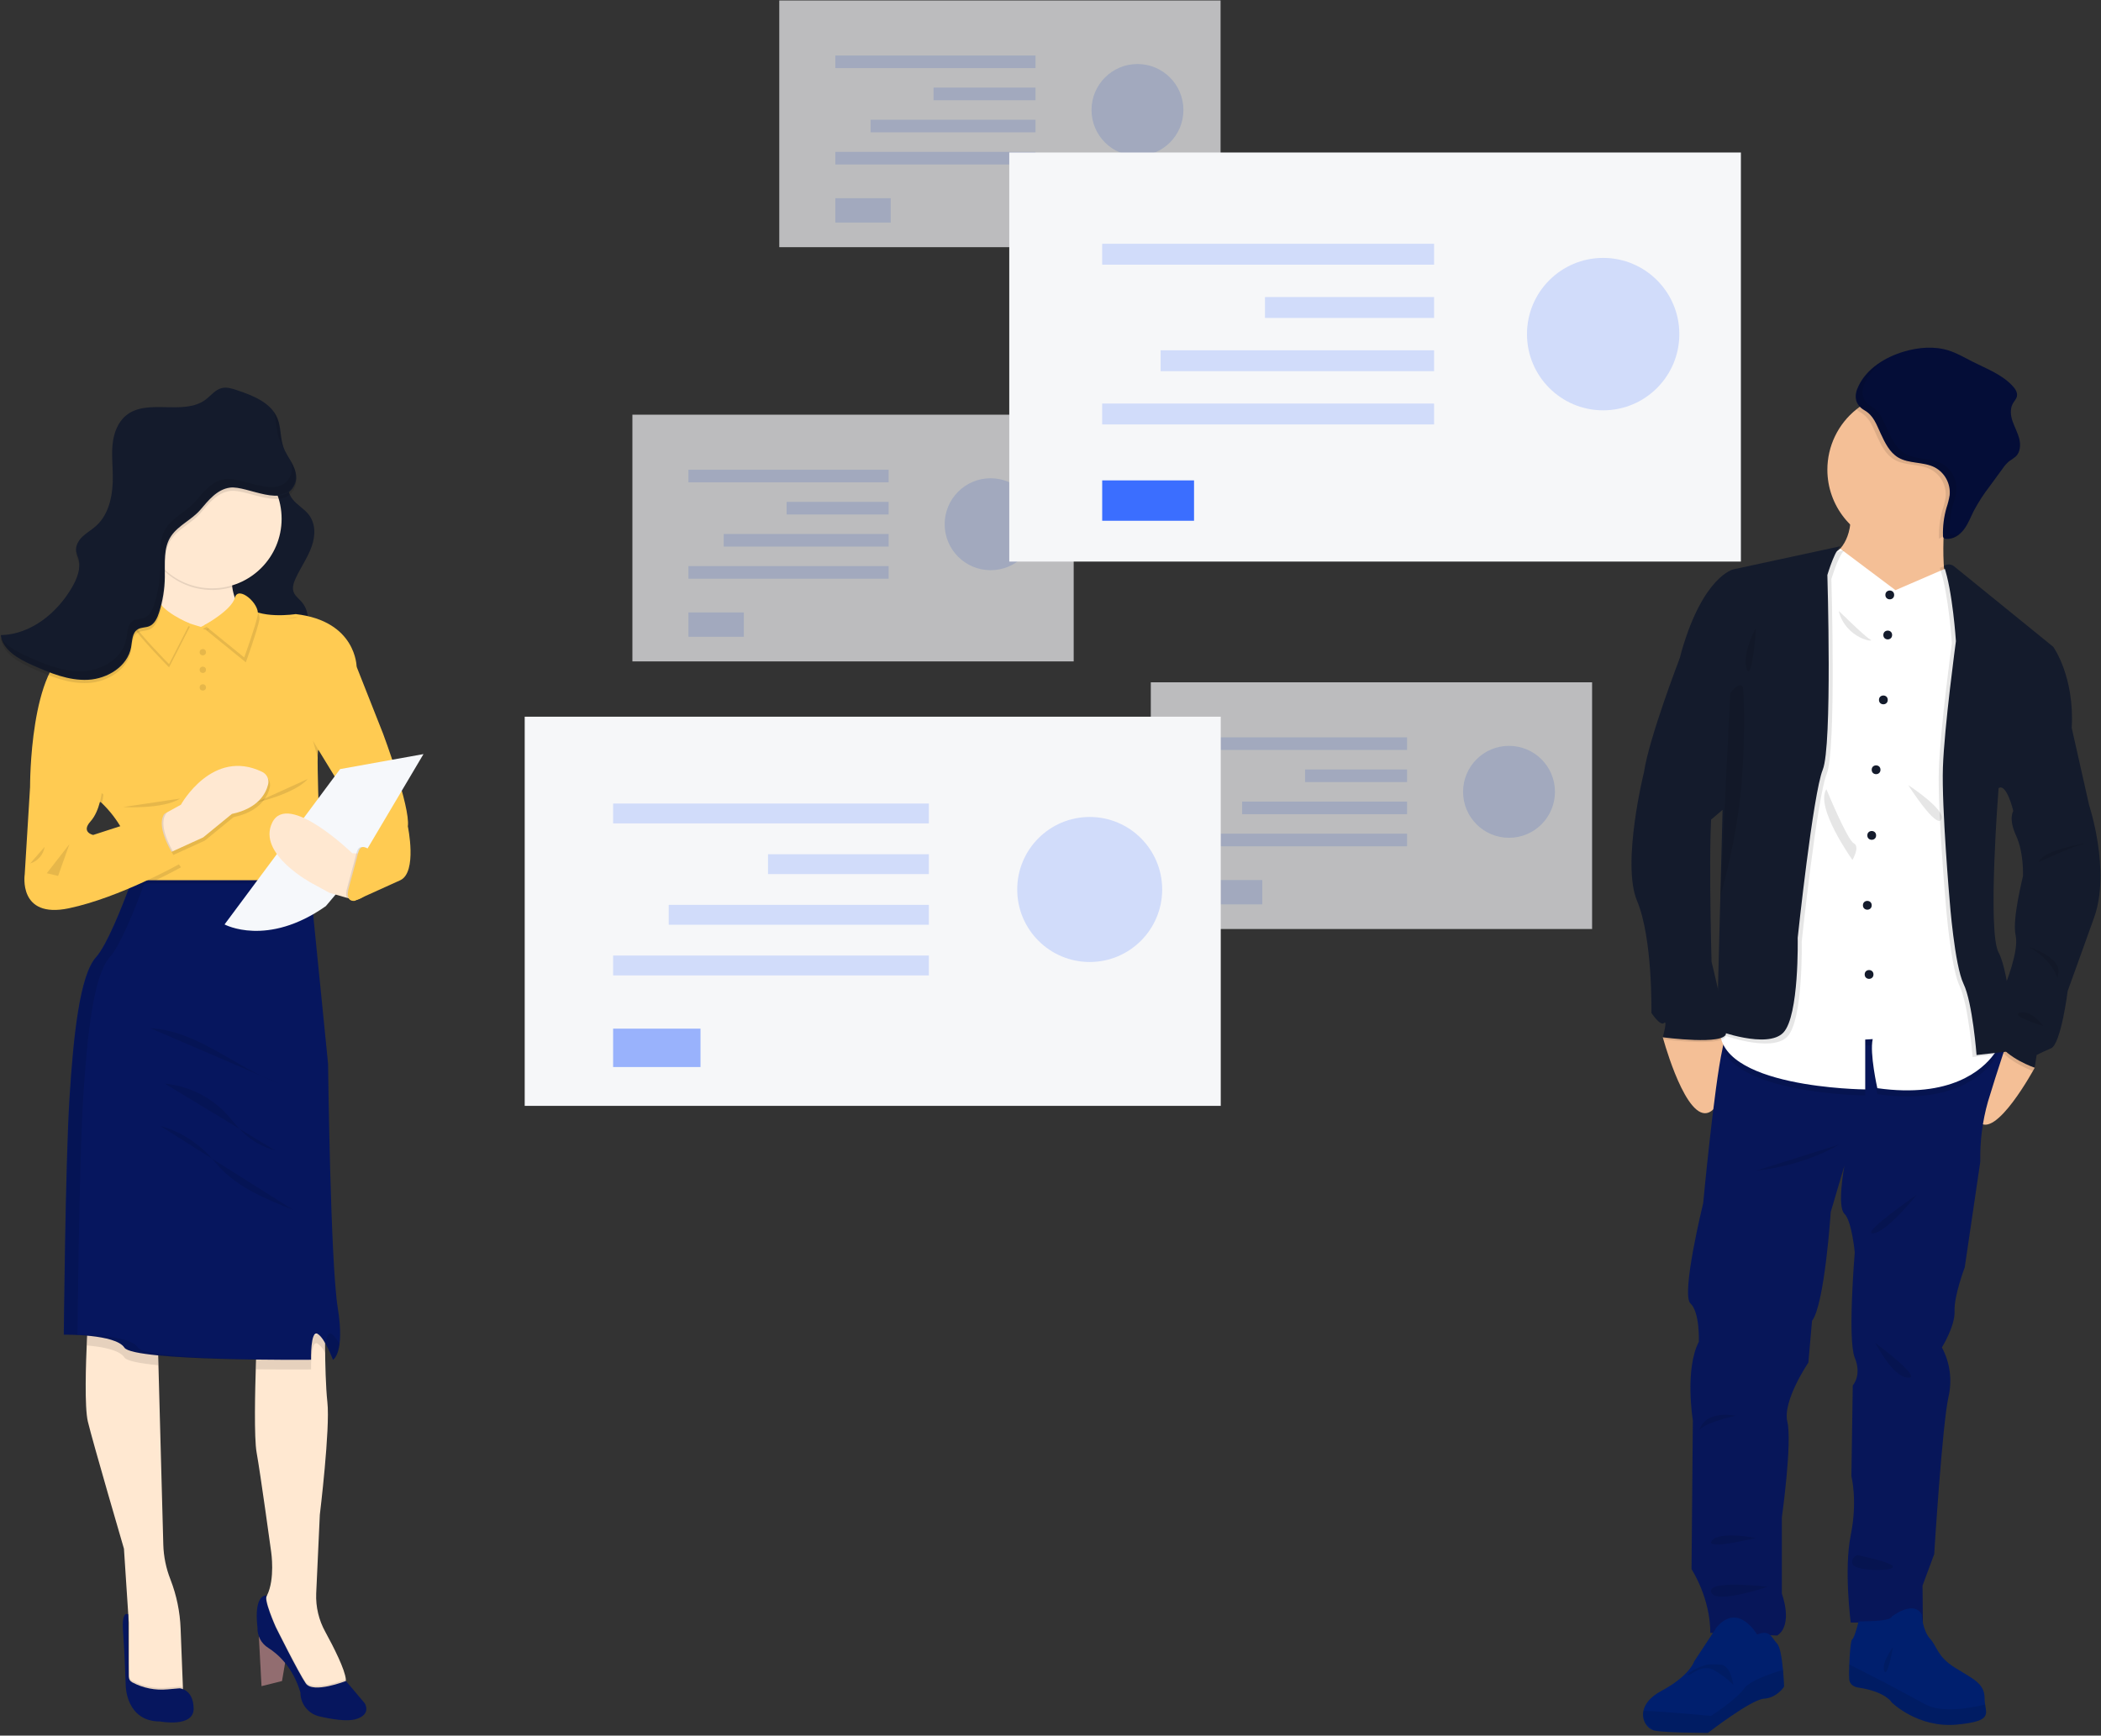 <?xml version="1.0" encoding="UTF-8"?>
<svg width="702px" height="580px" viewBox="0 0 702 580" version="1.1" xmlns="http://www.w3.org/2000/svg" xmlns:xlink="http://www.w3.org/1999/xlink">
    <rect x="0" y="0" width="702" height="580" fill="#333333" stroke="none"/>
    <!-- Generator: Sketch 50.2 (55047) - http://www.bohemiancoding.com/sketch -->
    <title>undraw_analysis_4jis (1)</title>
    <desc>Created with Sketch.</desc>
    <defs></defs>
    <g id="Page-1" stroke="none" stroke-width="1" fill="none" fill-rule="evenodd">
        <g id="01-Home" transform="translate(-256, -268)" fill-rule="nonzero">
            <g id="Group-11" transform="translate(255, 268)">
                <g id="undraw_analysis_4jis-(1)" transform="translate(351.5, 290) scale(-1, 1) translate(-351.5, -290) ">
                    <g id="Group" opacity="0.7" transform="translate(169.622, 0)">
                        <rect id="Rectangle-path" fill="#F6F7F9" x="0.417" y="228.01" width="147.447" height="82.447"></rect>
                        <g opacity="0.2" transform="translate(12.354, 248.786)" fill="#3B6EFF" id="Oval">
                            <ellipse cx="15.821" cy="15.823" rx="15.35" ry="15.36"></ellipse>
                        </g>
                        <g opacity="0.2" transform="translate(61.771, 245.695)" fill="#3B6EFF" id="Rectangle-path">
                            <rect x="0.471" y="0.711" width="66.883" height="4.211"></rect>
                        </g>
                        <g opacity="0.2" transform="translate(61.771, 256.512)" fill="#3B6EFF" id="Rectangle-path">
                            <rect x="0.471" y="0.626" width="34.074" height="4.211"></rect>
                        </g>
                        <g opacity="0.2" transform="translate(61.771, 267.329)" fill="#3B6EFF" id="Rectangle-path">
                            <rect x="0.471" y="0.541" width="55.107" height="4.211"></rect>
                        </g>
                        <g opacity="0.2" transform="translate(61.771, 278.146)" fill="#3B6EFF" id="Rectangle-path">
                            <rect x="0.471" y="0.456" width="66.883" height="4.211"></rect>
                        </g>
                        <g opacity="0.2" transform="translate(110.416, 293.598)" fill="#3B6EFF" id="Rectangle-path">
                            <rect x="0.208" y="0.494" width="18.508" height="8.136"></rect>
                        </g>
                        <rect id="Rectangle-path" fill="#F6F7F9" x="124.553" y="0.155" width="147.447" height="82.447"></rect>
                        <g opacity="0.2" transform="translate(136.668, 20.861)" fill="#3B6EFF" id="Oval">
                            <ellipse cx="15.651" cy="15.893" rx="15.35" ry="15.36"></ellipse>
                        </g>
                        <g opacity="0.2" transform="translate(186.085, 18.543)" fill="#3B6EFF" id="Rectangle-path">
                            <rect x="0.301" y="0.008" width="66.883" height="4.211"></rect>
                        </g>
                        <g opacity="0.2" transform="translate(186.085, 28.587)" fill="#3B6EFF" id="Rectangle-path">
                            <rect x="0.301" y="0.695" width="34.074" height="4.211"></rect>
                        </g>
                        <g opacity="0.2" transform="translate(186.085, 39.404)" fill="#3B6EFF" id="Rectangle-path">
                            <rect x="0.301" y="0.61" width="55.107" height="4.211"></rect>
                        </g>
                        <g opacity="0.2" transform="translate(186.085, 50.221)" fill="#3B6EFF" id="Rectangle-path">
                            <rect x="0.301" y="0.533" width="66.883" height="4.211"></rect>
                        </g>
                        <g opacity="0.2" transform="translate(234.73, 65.673)" fill="#3B6EFF" id="Rectangle-path">
                            <rect x="0.031" y="0.564" width="18.508" height="8.136"></rect>
                        </g>
                        <rect id="Rectangle-path" fill="#F6F7F9" x="173.63" y="138.578" width="147.447" height="82.447"></rect>
                        <g opacity="0.2" transform="translate(185.313, 159.161)" fill="#3B6EFF" id="Oval">
                            <ellipse cx="16.076" cy="16.024" rx="15.35" ry="15.36"></ellipse>
                        </g>
                        <g opacity="0.2" transform="translate(234.73, 156.843)" fill="#3B6EFF" id="Rectangle-path">
                            <rect x="0.734" y="0.139" width="66.883" height="4.211"></rect>
                        </g>
                        <g opacity="0.2" transform="translate(234.73, 167.66)" fill="#3B6EFF" id="Rectangle-path">
                            <rect x="0.734" y="0.054" width="34.074" height="4.211"></rect>
                        </g>
                        <g opacity="0.2" transform="translate(234.73, 177.704)" fill="#3B6EFF" id="Rectangle-path">
                            <rect x="0.734" y="0.742" width="55.107" height="4.211"></rect>
                        </g>
                        <g opacity="0.2" transform="translate(234.73, 188.521)" fill="#3B6EFF" id="Rectangle-path">
                            <rect x="0.734" y="0.657" width="66.883" height="4.211"></rect>
                        </g>
                        <g opacity="0.2" transform="translate(283.374, 203.973)" fill="#3B6EFF" id="Rectangle-path">
                            <rect x="0.463" y="0.695" width="18.508" height="8.136"></rect>
                        </g>
                    </g>
                    <rect id="Rectangle-path" fill="#F6F7F9" x="120.321" y="50.962" width="244.459" height="136.701"></rect>
                    <g id="Group" opacity="0.2" transform="translate(140.281, 85.762)" fill="#3B6EFF">
                        <ellipse id="Oval" cx="26.06" cy="25.891" rx="25.45" ry="25.466"></ellipse>
                    </g>
                    <g id="Group" opacity="0.2" transform="translate(222.127, 81.126)" fill="#3B6EFF">
                        <rect id="Rectangle-path" x="0.71" y="0.34" width="110.894" height="6.977"></rect>
                    </g>
                    <g id="Group" opacity="0.2" transform="translate(222.127, 98.896)" fill="#3B6EFF">
                        <rect id="Rectangle-path" x="0.71" y="0.371" width="56.49" height="6.977"></rect>
                    </g>
                    <g id="Group" opacity="0.2" transform="translate(222.127, 116.667)" fill="#3B6EFF">
                        <rect id="Rectangle-path" x="0.71" y="0.394" width="91.367" height="6.977"></rect>
                    </g>
                    <g id="Group" opacity="0.2" transform="translate(222.127, 134.437)" fill="#3B6EFF">
                        <rect id="Rectangle-path" x="0.71" y="0.417" width="110.894" height="6.977"></rect>
                    </g>
                    <rect id="Rectangle-path" fill="#3B6EFF" x="303.04" y="160.536" width="30.685" height="13.49"></rect>
                    <rect id="Rectangle-path" fill="#F6F7F9" x="294.114" y="239.507" width="232.568" height="130.049"></rect>
                    <g id="Group" opacity="0.2" transform="translate(313.24, 272.737)" fill="#3B6EFF">
                        <ellipse id="Oval" cx="24.662" cy="24.508" rx="24.214" ry="24.23"></ellipse>
                    </g>
                    <g id="Group" opacity="0.2" transform="translate(391.225, 268.101)" fill="#3B6EFF">
                        <rect id="Rectangle-path" x="0.417" y="0.425" width="105.497" height="6.637"></rect>
                    </g>
                    <g id="Group" opacity="0.2" transform="translate(391.225, 285.099)" fill="#3B6EFF">
                        <rect id="Rectangle-path" x="0.417" y="0.363" width="53.741" height="6.637"></rect>
                    </g>
                    <g id="Group" opacity="0.2" transform="translate(391.225, 302.097)" fill="#3B6EFF">
                        <rect id="Rectangle-path" x="0.417" y="0.294" width="86.919" height="6.637"></rect>
                    </g>
                    <g id="Group" opacity="0.2" transform="translate(391.225, 319.095)" fill="#3B6EFF">
                        <rect id="Rectangle-path" x="0.417" y="0.224" width="105.497" height="6.637"></rect>
                    </g>
                    <g id="Group" opacity="0.5" transform="translate(467.667, 343.046)" fill="#3B6EFF">
                        <rect id="Rectangle-path" x="0.278" y="0.703" width="29.195" height="12.833"></rect>
                    </g>
                    <path d="M42.559,370.876 C39.2,385.68 25.812,363.289 22.762,357.919 L22.144,356.807 L23.596,350 L31.271,346.871 C32.483,347.505 33.631,348.256 34.699,349.111 C38.922,352.387 45.154,359.41 42.559,370.876 Z" id="Shape" fill="#F4BF96"></path>
                    <path d="M146.412,346.647 L146.327,346.979 C146.327,347.079 146.257,347.195 146.219,347.342 C144.906,351.978 137.1,377.984 129.564,370.76 C121.317,362.833 125.325,344.63 125.325,344.63 L125.402,344.63 L142.752,342.853 L146.188,346.392 L146.412,346.647 Z" id="Shape" fill="#F4BF96"></path>
                    <path d="M136.374,474.679 L136.814,524.343 C130.019,535.623 130.567,545.668 130.567,545.668 L108.175,546.556 C102.709,542.878 106.631,532.61 106.631,532.61 L106.631,507.044 C106.631,507.044 103.133,482.057 104.801,475.104 C106.469,468.15 97.775,455.348 97.775,455.348 L96.555,441.402 C92.308,435.823 90.3,405.011 90.3,405.011 L85.737,389.558 C85.853,390.231 88.223,403.218 85.737,405.606 C83.251,407.993 82.278,418.555 82.278,418.555 C82.278,418.555 84.733,447.799 82.278,453.71 C79.823,459.62 82.942,462.981 82.942,462.981 L83.398,493.338 C83.398,493.338 81.274,501.489 83.614,512.985 C85.953,524.482 83.614,542.229 83.614,542.229 L59.523,542.229 L59.631,529.867 L55.732,519.375 C55.732,519.375 53.053,476.069 50.937,466.697 C49.665,461.138 50.456,455.306 53.161,450.287 C53.161,450.287 48.705,443.14 48.929,438.118 C49.153,433.096 45.524,423.5 45.524,423.5 L40.335,388.229 C40.482,381.443 39.618,374.673 37.772,368.141 C34.753,358.097 30.298,344.924 30.298,344.924 L35.332,345.372 L60.751,347.636 C60.751,347.636 122.522,343.479 125.309,346.933 C125.896,348.06 126.292,349.276 126.483,350.533 C129.255,363.011 132.922,402.075 132.922,402.075 C132.922,402.075 140.397,432.547 137.185,435.561 C133.973,438.574 134.374,448.394 134.374,448.394 C139.161,457.604 136.374,474.679 136.374,474.679 Z" id="Shape" fill="#071659"></path>
                    <path d="M84.139,561.035 C83.961,563.801 80.873,563.971 80.873,563.971 C71.839,565.393 69.924,568.916 69.924,568.916 C69.924,568.916 61.222,577.531 48.188,576.318 C37.077,575.251 38.15,573.227 38.722,569.596 C38.835,568.911 38.895,568.219 38.899,567.525 C38.899,562.503 42.76,561.074 48.775,557.311 C54.79,553.548 54.628,550.357 57.137,547.599 C59.647,544.841 59.901,539.487 59.901,539.487 C62.743,534.542 69.939,540.259 69.939,540.259 C70.271,542.013 80.981,541.804 80.981,541.804 C80.981,541.804 82.401,547.499 83.127,547.831 C83.606,548.055 83.969,552.521 84.116,556.33 C84.185,558.261 84.193,560.093 84.139,561.035 Z" id="Shape" fill="#001F6E"></path>
                    <path d="M84.139,561.035 C83.961,563.801 80.873,563.971 80.873,563.971 C71.839,565.393 69.924,568.916 69.924,568.916 C69.924,568.916 61.222,577.531 48.188,576.318 C37.077,575.251 38.15,573.227 38.722,569.596 C43.687,570.832 53.184,572.547 58.728,569.534 C66.449,565.346 71.954,562.418 71.954,562.418 L84.1,556.229 C84.185,558.261 84.193,560.093 84.139,561.035 Z" id="Shape" fill="#000000" opacity="0.1"></path>
                    <path d="M152.226,575.939 C151.633,577.042 150.637,577.872 149.446,578.257 C149.376,578.282 149.304,578.3 149.23,578.311 C145.547,579.084 131.324,579.084 131.324,579.084 C131.324,579.084 116.908,567.912 112.584,567.657 C108.26,567.402 105.89,563.639 105.89,563.639 C105.89,563.639 105.975,561.043 106.253,558.03 C106.593,554.468 107.187,550.303 108.229,549.237 C110.16,547.228 110.546,544.47 114.924,546.224 C114.924,546.224 121.101,535.322 128.39,543.744 L135.926,555.186 C135.926,555.186 137.347,559.953 146.89,565.061 C150.712,567.108 152.434,569.519 152.89,571.721 C153.203,573.16 152.966,574.665 152.226,575.939 Z" id="Shape" fill="#001F6E"></path>
                    <path d="M152.226,575.939 C151.377,576.658 150.427,577.43 149.446,578.257 C149.376,578.282 149.304,578.3 149.23,578.311 C145.547,579.084 131.324,579.084 131.324,579.084 C131.324,579.084 116.908,567.912 112.584,567.657 C108.26,567.402 105.89,563.639 105.89,563.639 C105.89,563.639 105.975,561.043 106.253,558.03 C110.677,559.359 117.395,561.7 119.194,564.211 C121.95,568.074 130.328,573.413 130.328,573.413 C130.328,573.413 145.948,571.914 152.89,571.705 C153.207,573.15 152.97,574.661 152.226,575.939 Z" id="Shape" fill="#000000" opacity="0.1"></path>
                    <path d="M91.428,186.419 L70.843,208.184 C70.843,208.184 45.91,206.345 50.265,198.975 C52.481,195.227 52.829,187.385 52.636,180.54 C52.45,173.949 51.771,168.34 51.771,168.34 C51.771,168.34 86.741,150.925 84.062,167.166 C83.493,170.227 83.459,173.364 83.961,176.437 C85.482,184.642 91.428,186.419 91.428,186.419 Z" id="Shape" fill="#F4BF96"></path>
                    <path d="M91.428,156.951 C91.432,168.985 83.118,179.423 71.394,182.103 C59.669,184.783 47.651,178.993 42.433,168.15 C37.214,157.308 40.183,144.296 49.587,136.794 C58.991,129.292 72.329,129.295 81.73,136.801 C87.856,141.693 91.425,149.109 91.428,156.951 Z" id="Shape" fill="#F4BF96"></path>
                    <path d="M126.475,350.471 C120.059,365.754 78.78,366.071 78.78,366.071 L78.78,349.413 L76.278,349.25 C77.359,354.018 74.734,365.653 74.734,365.653 C42.111,370.289 34.166,351.676 34.166,351.676 L35.293,345.31 L60.712,347.574 C60.712,347.574 122.483,343.417 125.271,346.871 C125.868,347.996 126.275,349.213 126.475,350.471 Z" id="Shape" fill="#000000" opacity="0.1"></path>
                    <path d="M78.78,364.062 L78.78,347.396 L76.278,347.242 C77.359,352.009 74.734,363.644 74.734,363.644 C50.188,367.106 39.602,357.463 35.873,352.441 C35.205,351.578 34.633,350.646 34.166,349.66 L44.119,293.575 L46.435,211.035 L50.026,196.556 L50.86,189.603 L50.86,189.525 L50.945,189.564 L53.477,190.653 L68.673,197.221 L86.023,184.186 L86.278,183.993 L87.135,183.344 L88.563,184.496 L92.107,187.339 L103.489,260.846 C103.489,260.846 123.224,317.449 126.884,340.296 C127.031,341.207 127.155,342.057 127.247,342.853 C129.649,363.675 78.78,364.062 78.78,364.062 Z" id="Shape" fill="#FFFFFF"></path>
                    <ellipse id="Oval" fill="#141B2C" cx="70.58" cy="198.812" rx="1.467" ry="1.468"></ellipse>
                    <ellipse id="Oval" fill="#141B2C" cx="71.26" cy="212.202" rx="1.467" ry="1.468"></ellipse>
                    <ellipse id="Oval" fill="#141B2C" cx="72.719" cy="233.89" rx="1.467" ry="1.468"></ellipse>
                    <ellipse id="Oval" fill="#141B2C" cx="75.151" cy="257.238" rx="1.467" ry="1.468"></ellipse>
                    <ellipse id="Oval" fill="#141B2C" cx="76.61" cy="279.173" rx="1.467" ry="1.468"></ellipse>
                    <ellipse id="Oval" fill="#141B2C" cx="78.078" cy="302.53" rx="1.467" ry="1.468"></ellipse>
                    <ellipse id="Oval" fill="#141B2C" cx="77.491" cy="325.639" rx="1.467" ry="1.468"></ellipse>
                    <path d="M51.894,301.734 C51.894,301.734 50.257,323.213 47.262,329.456 C44.266,335.699 42.907,353.229 42.907,353.229 L35.957,352.457 C35.29,351.594 34.718,350.661 34.251,349.675 L44.204,293.59 L46.52,211.051 L50.111,196.572 L50.945,189.618 C50.972,189.598 51.004,189.584 51.037,189.579 C51.827,189.206 52.746,189.22 53.524,189.618 L53.863,189.788 C53.763,190.074 53.663,190.367 53.57,190.669 C50.852,199.206 49.833,214.952 49.833,214.952 C49.833,214.952 53.74,243.748 54.18,257.146 C54.62,270.543 51.894,301.734 51.894,301.734 Z" id="Shape" fill="#000000" opacity="0.1"></path>
                    <path d="M34.699,349.111 C34.622,349.289 34.535,349.462 34.436,349.629 C31.726,354.211 24.854,357.124 22.762,357.919 L22.144,356.807 L23.596,350 L31.271,346.871 C32.483,347.505 33.631,348.256 34.699,349.111 Z" id="Shape" fill="#000000" opacity="0.1"></path>
                    <path d="M16.121,239.499 L9.767,243.316 L3.96,269.098 C3.96,269.098 -3.29,290.979 2.292,306.601 C7.875,322.224 11.126,331.132 11.126,331.132 C11.126,331.132 13.357,348.903 16.7,350.332 C20.044,351.761 21.503,352.565 21.503,352.565 L22.167,356.807 C22.167,356.807 31.247,353.716 34.46,348.308 C37.672,342.899 32.097,329.371 32.097,329.371 C32.097,329.371 27.302,317.874 28.529,312.52 C29.757,307.165 26.074,293.096 26.074,292.764 C26.074,292.431 25.742,284.945 28.391,279.196 C31.039,273.448 29.286,270.999 29.286,270.999 L27.611,254.588 L16.121,239.499 Z" id="Shape" fill="#141B2C"></path>
                    <path d="M127,345.642 C127,345.642 110.16,352.009 104.801,346.415 C99.443,340.821 100.006,314.737 100.006,314.737 C100.006,314.737 94.879,266.518 91.636,258.598 C88.393,250.679 90.092,193.52 90.092,193.52 C90.092,193.52 87.899,186.141 86.023,184.186 C85.905,184.058 85.77,183.946 85.621,183.854 L86.278,183.993 L88.594,184.496 L92.138,187.339 L103.519,260.846 C103.519,260.846 123.255,317.449 126.915,340.296 L127,345.642 Z" id="Shape" fill="#000000" opacity="0.1"></path>
                    <path d="M146.412,347.319 L146.219,347.319 C144.103,347.589 125.371,349.853 125.301,345.959 C125.302,345.507 125.328,345.056 125.379,344.607 L142.729,342.83 L146.165,346.369 C146.226,346.6 146.28,346.801 146.327,346.956 L146.412,347.319 Z" id="Shape" fill="#000000" opacity="0.1"></path>
                    <path d="M128.49,213.67 L140.806,220.09 C140.806,220.09 151.021,246.638 152.697,258.026 C152.697,258.026 160.279,288.522 155.013,301.062 C149.747,313.601 150.218,338.503 150.218,338.503 C150.218,338.503 147.207,343.077 145.979,341.849 C144.752,340.62 146.427,346.647 146.427,346.647 C146.427,346.647 125.402,349.444 125.301,345.302 C125.201,341.161 130.127,321.413 130.127,321.413 C130.127,321.413 131.463,274.422 129.564,267.058 C127.664,259.695 128.49,213.67 128.49,213.67 Z" id="Shape" fill="#141B2C"></path>
                    <path d="M91.752,263.721 C91.752,263.721 84.803,280.68 82.602,281.8 C80.402,282.92 83.05,287.378 83.05,287.378 C83.05,287.378 95.659,269.747 91.752,263.721 Z" id="Shape" fill="#000000" opacity="0.1"></path>
                    <path d="M87.629,204.221 C87.706,203.896 79.367,212.403 77.143,213.67 C74.919,214.937 85.251,213.6 87.629,204.221 Z" id="Shape" fill="#000000" opacity="0.1"></path>
                    <path d="M64.403,262.376 C64.403,262.376 51.686,270.612 53.354,273.858 C55.022,277.103 64.403,262.376 64.403,262.376 Z" id="Shape" fill="#000000" opacity="0.1"></path>
                    <path d="M87.513,382.481 C87.513,382.481 98.323,389.435 115.179,391.189 L87.513,382.481 Z" id="Shape" fill="#000000" opacity="0.1"></path>
                    <path d="M61.523,399.224 C61.523,399.224 71.561,411.833 76.139,412.173 C80.718,412.513 61.523,399.224 61.523,399.224 Z" id="Shape" fill="#000000" opacity="0.1"></path>
                    <path d="M75.576,448.672 C75.128,448.896 69.885,460.053 64.534,460.393 C59.183,460.733 75.576,448.672 75.576,448.672 Z" id="Shape" fill="#000000" opacity="0.1"></path>
                    <path d="M122.097,473.11 C122.097,473.11 132.042,470.885 134.251,478.024 C134.251,478.024 133.586,475.791 122.097,473.11 Z" id="Shape" fill="#000000" opacity="0.1"></path>
                    <path d="M115.403,513.967 C115.403,513.967 127.448,511.51 130.011,514.863 C132.575,518.216 115.403,513.967 115.403,513.967 Z" id="Shape" fill="#000000" opacity="0.1"></path>
                    <path d="M81.305,519.661 C81.305,519.769 69.036,522.118 69.522,523.679 C70.009,525.239 82.602,525.015 83.05,522.558 C83.224,521.942 83.136,521.28 82.805,520.731 C82.474,520.182 81.931,519.795 81.305,519.661 Z" id="Shape" fill="#000000" opacity="0.1"></path>
                    <path d="M111.388,530.261 C111.388,530.261 131.54,527.804 130.274,532.046 C129.008,536.288 111.388,530.261 111.388,530.261 Z" id="Shape" fill="#000000" opacity="0.1"></path>
                    <path d="M5.86,281.8 C5.975,282.132 19.133,283.917 20.916,288.159 C20.916,288.159 7.983,282.132 5.975,282.132" id="Shape" fill="#000000" opacity="0.1"></path>
                    <path d="M24.375,316.29 C24.375,316.29 13.442,319.752 14.214,324.998 C14.986,330.244 13.11,322.548 24.375,316.29 Z" id="Shape" fill="#000000" opacity="0.1"></path>
                    <path d="M19.279,342.853 C19.279,342.853 23.264,337.383 27.055,338.387 C30.846,339.392 19.279,342.853 19.279,342.853 Z" id="Shape" fill="#000000" opacity="0.1"></path>
                    <path d="M81.722,136.801 C81.337,137.173 80.906,137.495 80.44,137.759 C77.267,139.598 76.417,142.395 74.896,145.694 C73.506,148.684 71.97,151.875 69.152,153.544 C65.523,155.731 60.735,154.927 56.96,156.843 C53.537,158.638 51.541,162.328 51.91,166.177 C52.155,167.627 52.517,169.056 52.991,170.449 C53.843,173.463 54.231,176.59 54.141,179.721 C54.153,179.816 54.153,179.912 54.141,180.007 C45.316,175.601 39.778,166.542 39.875,156.674 C39.973,146.805 45.69,137.858 54.601,133.628 C63.511,129.398 74.053,130.627 81.753,136.794 L81.722,136.801 Z" id="Shape" fill="#000000" opacity="0.1"></path>
                    <path d="M81.05,129.044 C78.217,123.087 72.063,119.324 65.731,117.455 C60.897,116.056 55.655,115.6 50.86,117.138 C48.126,118.011 45.632,119.456 43.077,120.785 C38.297,123.203 33.039,125.111 29.448,129.083 C28.614,130.002 27.842,131.192 28.089,132.413 C28.275,133.324 28.985,134.02 29.441,134.831 C30.468,136.639 30.213,138.918 29.51,140.888 C28.807,142.859 27.781,144.698 27.286,146.722 C26.792,148.746 26.985,151.118 28.483,152.563 C29.207,153.137 29.959,153.673 30.738,154.17 C31.556,154.882 32.275,155.701 32.877,156.604 L37.131,162.422 C39.132,165.004 40.914,167.748 42.459,170.627 C43.524,172.736 44.343,174.992 45.756,176.877 C47.169,178.763 49.385,180.277 51.732,180.068 C52.1,180.081 52.451,179.914 52.674,179.62 C52.766,179.436 52.809,179.231 52.798,179.025 C52.894,175.894 52.506,172.767 51.647,169.754 C51.173,168.361 50.812,166.932 50.566,165.481 C50.199,161.633 52.195,157.944 55.616,156.148 C59.4,154.239 64.187,155.043 67.816,152.856 C70.634,151.149 72.171,147.989 73.561,144.999 C75.105,141.731 75.931,138.903 79.104,137.064 C82.278,135.225 82.618,132.173 81.05,129.044 Z" id="Shape" fill="#040D37"></path>
                    <path d="M69.507,550.497 C69.507,550.497 73.429,555.519 72.425,558.362 C71.422,561.205 69.507,550.497 69.507,550.497 Z" id="Shape" fill="#000000" opacity="0.1"></path>
                    <path d="M122.838,563.052 C122.838,563.052 123.711,556.314 127.224,556.253 C130.737,556.191 130.907,555.889 133.586,556.917 C136.266,557.945 138.775,559.552 137.98,559.799 C137.185,560.046 133.347,555.936 129.486,558.03 C127.034,559.364 124.793,561.057 122.838,563.052 Z" id="Shape" fill="#000000" opacity="0.1"></path>
                    <path d="M52.497,189.108 L52.165,188.938 C51.161,188.426 49.951,188.553 49.076,189.263 L15.967,216.142 C15.967,216.142 8.77,226.101 9.79,243.292 L29.309,270.976 C29.309,270.976 31.541,261.596 34.22,263.381 C34.22,263.381 38.011,311.376 34.22,318.299 C30.429,325.222 28.753,351.112 28.753,351.112 L41.579,352.565 C41.579,352.565 42.914,335.042 45.926,328.791 C48.937,322.541 50.559,301.062 50.559,301.062 C50.559,301.062 53.269,269.855 52.821,256.45 C52.373,243.045 48.474,214.265 48.474,214.265 C48.474,214.265 49.563,197.391 52.497,189.108 Z" id="Shape" fill="#141B2C"></path>
                    <path d="M85.034,183.738 C85.23,183.703 85.432,183.744 85.598,183.854 L85.034,183.738 Z" id="Shape" fill="#000000" opacity="0.1"></path>
                    <path d="M86.37,182.394 L122.877,190.275 C122.877,190.275 132.915,192.508 140.165,217.726 C147.415,242.945 130.235,273.858 130.235,273.858 L126.444,270.636 L128.344,344.306 C128.344,344.306 111.496,350.664 106.145,345.078 C100.794,339.492 101.342,313.401 101.342,313.401 C101.342,313.401 96.215,265.165 92.972,257.223 C89.729,249.28 91.428,192.145 91.428,192.145 C91.428,192.145 88.409,181.954 86.37,182.394 Z" id="Shape" fill="#141B2C"></path>
                    <path d="M119.75,229.339 C119.232,229.818 118.638,252.108 120.869,269.075 C122.239,279.408 124.352,289.628 127.193,299.656 L123.881,231.664 C123.881,231.664 121.309,227.863 119.75,229.339 Z" id="Shape" fill="#000000" opacity="0.1"></path>
                    <path d="M115.287,210.139 C116.182,210.695 120.09,219.959 118.298,223.76 C116.507,227.562 115.287,210.139 115.287,210.139 Z" id="Shape" fill="#000000" opacity="0.1"></path>
                    <path d="M80.834,129.044 C79.046,125.512 76.255,122.588 72.812,120.638 C75.368,122.462 77.435,124.891 78.826,127.707 C80.371,130.837 79.938,133.973 76.873,135.751 C73.808,137.528 72.85,140.386 71.337,143.685 C69.947,146.675 68.403,149.866 65.584,151.535 C61.955,153.73 57.176,152.926 53.392,154.827 C49.97,156.626 47.974,160.317 48.343,164.168 C48.584,165.619 48.946,167.048 49.424,168.44 C50.28,171.453 50.666,174.581 50.566,177.712 C50.58,177.917 50.54,178.122 50.45,178.307 C50.228,178.6 49.877,178.767 49.508,178.755 C48.563,178.829 47.615,178.653 46.76,178.245 C48.021,179.493 49.743,180.162 51.516,180.092 C51.884,180.104 52.235,179.937 52.458,179.643 C52.547,179.458 52.589,179.254 52.582,179.049 C52.674,175.917 52.286,172.791 51.431,169.777 C50.953,168.385 50.592,166.956 50.35,165.504 C49.983,161.656 51.979,157.967 55.4,156.171 C59.183,154.263 63.963,155.066 67.592,152.88 C70.41,151.172 71.954,148.012 73.344,145.022 C74.889,141.754 75.707,138.926 78.881,137.087 C82.054,135.248 82.394,132.173 80.834,129.044 Z" id="Shape" fill="#000000" opacity="0.1"></path>
                    <polygon id="Shape" fill="#A27772" points="615.701 543.118 614.62 563.469 607.779 561.761 606.335 553.293"></polygon>
                    <polygon id="Shape" fill="#06165E" opacity="0.1" points="615.701 543.118 614.62 563.469 607.779 561.761 606.335 553.293"></polygon>
                    <path d="M640.811,566.173 L651.25,568.336 L658.972,561.491 L658.972,542.214 L659.142,539.579 L659.142,539.502 L659.18,538.946 L660.586,517.544 C660.586,517.544 671.025,481.872 672.646,475.05 C673.797,470.19 673.318,455.533 672.94,447.436 C672.785,444.114 672.646,441.896 672.646,441.896 L649.606,436.31 L649.119,454.08 L647.436,516.2 C647.321,520.158 646.522,524.066 645.073,527.75 L644.996,527.959 C642.99,533.163 641.86,538.664 641.653,544.238 L640.881,563.979 L640.881,564.527 L640.811,566.173 Z" id="Shape" fill="#FFE8D1"></path>
                    <polygon id="Shape" fill="#000000" opacity="0.1" points="659.172 538.953 659.172 539.502 659.172 539.502 659.211 538.946"></polygon>
                    <path d="M640.811,566.173 L651.25,568.336 L658.972,561.491 L658.972,559.853 C658.924,560.593 658.505,561.258 657.86,561.622 L657.752,561.684 C654.156,563.589 650.08,564.395 646.031,564.002 L641.954,563.654 C641.586,563.695 641.225,563.783 640.881,563.917 L640.881,564.466 L640.811,566.173 Z" id="Shape" fill="#000000" opacity="0.1"></path>
                    <path d="M657.775,562.225 L657.883,562.163 C658.577,561.776 659.005,561.042 659.003,560.247 L659.172,539.494 C659.172,539.494 661.427,537.895 660.887,545.189 C660.346,552.482 659.983,563.384 659.983,563.384 C659.983,563.384 659.898,575.275 648.556,575.275 C648.556,575.275 637.213,577.43 637.298,570.948 C637.383,564.466 641.985,564.195 641.985,564.195 L646.054,564.551 C650.104,564.936 654.178,564.128 657.775,562.225 Z" id="Shape" fill="#06165E"></path>
                    <path d="M586.445,561.761 C586.715,566.444 600.482,563.739 600.482,563.739 L609.748,545.729 C609.748,545.729 617.469,539.78 613.609,534.557 C613.399,534.274 613.208,533.977 613.037,533.669 L613.037,533.622 C612.952,533.483 612.883,533.344 612.806,533.197 C610.026,527.681 611.393,518.633 611.393,518.633 C611.393,518.633 614.991,492.364 616.257,485.41 C617.145,480.504 616.782,464.441 616.481,455.448 C616.365,451.716 616.257,449.197 616.257,449.197 L593.386,443.078 C593.386,443.078 593.386,445.929 593.386,449.901 C593.34,455.541 593.17,463.437 592.614,468.567 C591.626,477.306 595.139,506.217 595.139,506.217 L596.351,532.533 C596.524,536.987 595.475,541.404 593.317,545.304 C590.445,550.558 586.707,557.952 586.445,561.228 C586.43,561.406 586.43,561.584 586.445,561.761 Z" id="Shape" fill="#FFE8D1"></path>
                    <path d="M586.445,561.761 C586.715,566.444 600.482,563.739 600.482,563.739 L609.748,545.729 C609.748,545.729 617.469,539.78 613.609,534.557 C613.399,534.274 613.208,533.977 613.037,533.669 C612.914,536.396 609.949,543.203 609.949,543.203 C609.949,543.203 602.297,558.524 599.911,562.032 C597.525,565.54 586.9,561.383 586.507,561.259 C586.472,561.425 586.452,561.593 586.445,561.761 Z" id="Shape" fill="#000000" opacity="0.1"></path>
                    <path d="M612.79,533.182 C612.79,533.182 617.315,532.131 615.971,543.929 C616.071,546.659 614.701,549.234 612.381,550.674 C609.146,552.714 604.142,557.095 601.617,565.617 C601.621,569.406 599.018,572.699 595.332,573.567 C591.248,574.517 586.151,575.36 583.202,574.533 C577.712,572.988 580.113,569.225 580.113,569.225 L586.414,561.746 C586.414,561.746 597.394,566.073 599.826,562.557 C602.258,559.042 609.864,543.728 609.864,543.728 C609.864,543.728 614.165,534.171 612.79,533.182 Z" id="Shape" fill="#06165E"></path>
                    <path d="M649.637,438.45 L649.15,456.221 C655.327,455.626 659.682,454.791 660.439,453.625 C662.053,451.114 667.952,450.047 672.971,449.615 C672.816,446.292 672.677,444.075 672.677,444.075 L649.637,438.45 Z" id="Shape" fill="#000000" opacity="0.1"></path>
                    <path d="M593.363,452.033 C593.956,450.835 594.82,449.792 595.888,448.989 C598.32,447.637 598.058,457.635 598.058,457.635 C598.058,457.635 606.127,457.712 616.466,457.58 C616.35,453.841 616.242,451.33 616.242,451.33 L593.371,445.211 C593.371,445.211 593.402,448.062 593.363,452.033 Z" id="Shape" fill="#000000" opacity="0.1"></path>
                    <path d="M590.761,454.413 C590.761,454.413 593.464,447.096 595.888,445.752 C598.313,444.407 598.058,454.397 598.058,454.397 C598.058,454.397 657.466,454.938 660.439,450.341 C663.412,445.744 680.692,446.022 680.692,446.022 C680.692,446.022 680.151,388.732 678.8,367.114 C677.449,345.495 675.287,325.77 669.89,319.829 C666.392,315.966 661.396,303.534 658.354,295.236 C656.678,290.701 655.574,287.402 655.574,287.402 L598.869,290.647 L598.405,295.236 L592.383,355.501 C592.383,355.501 591.61,421.947 589.14,437.106 C586.669,452.265 590.761,454.413 590.761,454.413 Z" id="Shape" fill="#06165E"></path>
                    <g id="Group" opacity="0.1" transform="translate(588.12, 287.417)" fill="#000000">
                        <path d="M67.74,162.962 C70.705,158.373 87.993,158.643 87.993,158.643 C87.993,158.643 87.452,101.353 86.101,79.735 C84.75,58.117 82.588,38.392 77.191,32.45 C73.693,28.587 68.697,16.156 65.655,7.858 C64.25,4.049 63.246,1.113 62.96,0.27 L67.361,0.023 C67.361,0.023 68.465,3.322 70.141,7.858 C73.229,16.156 78.179,28.603 81.677,32.45 C87.082,38.392 89.236,58.117 90.587,79.735 C91.938,101.353 92.448,158.605 92.448,158.605 C92.448,158.605 75.168,158.327 72.203,162.962 C69.662,166.887 25.944,167.065 13.25,167.034 C29.527,166.957 65.423,166.47 67.74,162.962 Z" id="Shape"></path>
                        <path d="M3.166,158.327 C4.262,157.716 4.81,159.408 5.081,161.417 C4.101,163.199 3.247,165.048 2.525,166.949 C2.525,166.949 0.981,166.107 0.363,161.834 C1.22,160.312 2.216,158.86 3.166,158.327 Z" id="Shape"></path>
                    </g>
                    <path d="M608.281,148.792 C604.358,154.154 608.327,161.765 604.119,166.972 C602.729,168.695 600.59,169.924 599.139,171.608 C596.452,174.745 596.56,178.994 597.88,182.68 C599.201,186.365 601.587,189.711 603.223,193.296 C603.934,194.841 604.505,196.595 603.772,198.14 C603.262,199.214 602.227,200.025 601.363,200.96 C598.66,203.981 598.583,208.184 600.035,211.738 C601.486,215.292 604.274,218.375 606.984,221.373 C608.065,222.563 609.431,223.869 611.23,223.838 C612.178,223.761 613.094,223.459 613.902,222.957 C620.307,219.583 625.166,213.869 627.469,207.002 C629.415,200.543 629.005,193.601 626.31,187.416 C623.994,181.954 620.226,176.715 620.195,170.936 C620.195,166.354 622.55,161.981 622.967,157.415 C623.477,151.875 620.195,143.067 613.508,140.649 C613.948,144.226 610.304,146.073 608.281,148.792 Z" id="Shape" fill="#141B2C"></path>
                    <path d="M651.822,343.587 C643.961,344.004 636.564,347.381 629.685,351.205 C622.805,355.03 616.149,359.395 608.744,362.084" id="Shape" fill="#000000" opacity="0.1"></path>
                    <path d="M646.934,362.115 C639.158,362.861 631.91,366.386 626.519,372.043 C624.612,374.067 622.967,376.339 620.975,378.278 C617.921,381.247 614.152,383.376 610.034,384.459" id="Shape" fill="#000000" opacity="0.1"></path>
                    <path d="M648.548,376.207 C642.279,377.948 636.605,381.371 632.14,386.105 C630.935,387.403 629.824,388.801 628.634,390.091 C622.125,397.045 612.937,400.792 604.065,404.3" id="Shape" fill="#000000" opacity="0.1"></path>
                    <path d="M647.876,180.663 C648.052,186.948 648.593,193.217 649.498,199.438 C650.223,203.873 651.258,207.821 652.741,209.575 C657.057,214.713 631.677,221.605 631.677,221.605 L616.69,210.015 C616.69,210.015 628.573,199.067 623.036,188.382 C617.5,177.696 647.876,180.663 647.876,180.663 Z" id="Shape" fill="#FFE8D1"></path>
                    <path d="M598.405,295.236 L658.354,295.236 C656.678,290.701 655.574,287.402 655.574,287.402 L598.869,290.647 L598.405,295.236 Z" id="Shape" fill="#000000" opacity="0.1"></path>
                    <path d="M594.545,294.154 L658.632,294.154 C656.833,287.711 658.632,281.738 661.203,277.157 C663,273.938 665.261,271.001 667.913,268.441 L668.353,268.047 L690.745,263.079 L691.95,262.817 C691.95,262.817 692.127,222.107 677.727,216.521 C663.327,210.935 654.679,203.386 654.679,203.386 L634.881,209.505 L620.295,202.127 C615.616,207.172 603.193,205.217 603.193,205.217 C582.847,207.535 582.847,222.872 582.847,222.872 C582.847,222.872 594.73,250.617 595.633,250.617 C596.537,250.617 594.545,294.154 594.545,294.154 Z" id="Shape" fill="#FFCB52"></path>
                    <path d="M616.674,268.271 C616.674,268.271 603.602,265.374 599.154,260.306" id="Shape" fill="#000000" opacity="0.1"></path>
                    <path d="M682.576,253.082 L667.442,265.513 C667.552,266.496 667.72,267.471 667.944,268.434 L668.384,268.04 L690.776,263.072 L682.576,253.082 Z" id="Shape" fill="#000000" opacity="0.1"></path>
                    <path d="M641.529,289.835 C641.529,289.835 644.849,291.705 649.93,294.154 L658.64,294.154 C656.841,287.711 658.64,281.738 661.211,277.157 L645.822,272.173 C651.073,277.041 641.529,289.835 641.529,289.835 Z" id="Shape" fill="#000000" opacity="0.1"></path>
                    <path d="M591.842,217.958 L582.839,222.818 L574.013,245.154 C574.013,245.154 564.833,269.654 565.728,276.145 C565.728,276.145 562.493,291.45 568.253,294.154 L583.279,300.954 C583.822,301.2 584.461,301.073 584.868,300.637 C585.275,300.202 585.36,299.555 585.078,299.03 C582.939,294.973 580.592,288.638 584.306,285.122 L579.982,276.121 L595.633,250.563 L600.845,241.77 L591.842,217.958 Z" id="Shape" fill="#FFCB52"></path>
                    <path d="M611.848,263.157 C612.62,266.34 615.261,271.231 623.971,273.077 L633.561,280.912 L643.73,285.547 L647.868,287.425 L649.629,274.723 L645.637,272.536 L641.004,269.994 C641.004,269.994 630.511,250.957 613.887,259 C612.314,259.732 611.464,261.464 611.848,263.157 Z" id="Shape" fill="#000000" opacity="0.1"></path>
                    <path d="M612.396,262.075 C613.169,265.258 615.809,270.149 624.519,271.996 L634.109,279.838 L644.278,284.473 L648.417,286.351 L650.177,273.649 L646.185,271.47 L641.552,268.92 C641.552,268.92 631.059,249.891 614.435,257.926 C612.865,258.658 612.017,260.384 612.396,262.075 Z" id="Shape" fill="#FFE8D1"></path>
                    <ellipse id="Oval" fill="#000000" opacity="0.1" cx="631.128" cy="173.911" rx="23.226" ry="23.241"></ellipse>
                    <ellipse id="Oval" fill="#FFE8D1" cx="631.128" cy="173.37" rx="23.226" ry="23.241"></ellipse>
                    <path d="M645.513,223.019 L638.564,209.436 C638.564,209.436 648.787,205.31 649.528,200.52 C650.27,195.73 659.319,206.129 657.358,209.575 C655.397,213.021 645.513,223.019 645.513,223.019 Z" id="Shape" fill="#000000" opacity="0.1"></path>
                    <path d="M645.513,221.937 L638.564,208.354 C638.564,208.354 648.787,204.228 649.528,199.438 C650.27,194.648 659.319,205.055 657.358,208.493 C655.397,211.932 645.513,221.937 645.513,221.937 Z" id="Shape" fill="#FFCB52"></path>
                    <path d="M588.368,257.014 L626.974,308.927 C626.974,308.927 612.752,316.653 593.124,302.8 L584.63,292.717 L560.501,252 L588.368,257.014 Z" id="Shape" fill="#F6F8FB"></path>
                    <path d="M580.77,285.238 L584.283,285.146 C584.283,285.146 605.748,264.285 611.014,274.839 C616.28,285.393 597.649,295.236 597.649,295.236 L591.981,298.327 L584.553,300.49 L579.828,294.139 L580.77,285.238 Z" id="Shape" fill="#FFE8D1"></path>
                    <path d="M585.951,296.503 C586.275,297.701 586.584,299.022 586.043,300.135 C585.919,300.435 585.692,300.681 585.403,300.83 C585.159,300.931 584.893,300.969 584.63,300.938 C582.771,300.779 581.041,299.92 579.789,298.535 C578.554,297.16 577.498,295.633 576.646,293.992 C575.689,292.331 574.693,290.477 575.04,288.584 C575.419,286.513 577.264,285.076 579.025,283.948 C582.584,281.592 582.669,284.334 583.48,287.363 L585.951,296.503 Z" id="Shape" fill="#000000" opacity="0.1"></path>
                    <path d="M585.41,296.503 C585.735,297.701 586.043,299.022 585.503,300.135 C585.378,300.435 585.151,300.681 584.862,300.83 C584.618,300.931 584.352,300.969 584.09,300.938 C582.23,300.779 580.5,299.92 579.249,298.535 C578.013,297.16 576.957,295.633 576.106,293.992 C575.149,292.331 574.152,290.477 574.5,288.584 C574.878,286.513 576.724,285.076 578.484,283.948 C582.044,281.592 582.129,284.334 582.939,287.363 L585.41,296.503 Z" id="Shape" fill="#FFCB52"></path>
                    <polygon id="Shape" fill="#000000" opacity="0.1" points="595.626 250.563 597.425 247.526 595.85 253.167"></polygon>
                    <path d="M644.278,284.443 L648.417,286.32 L650.177,273.618 L646.185,271.439 C648.911,274.576 646.525,280.402 644.278,284.443 Z" id="Shape" fill="#000000" opacity="0.1"></path>
                    <path d="M660.887,269.701 C660.887,269.701 647.521,270.512 641.853,266.865" id="Shape" fill="#000000" opacity="0.1"></path>
                    <g id="Group" opacity="0.1" transform="translate(602.019, 203.201)" fill="#000000">
                        <path d="M0.309,3.183 C0.656,3.137 0.988,3.083 1.344,3.044 C2.805,3.251 4.277,3.372 5.752,3.407 C3.935,3.457 2.116,3.382 0.309,3.183 Z" id="Shape"></path>
                        <path d="M30.87,7.363 L17.682,0.711 C17.956,0.495 18.214,0.26 18.454,0.008 L32.214,6.961 L30.87,7.363 Z" id="Shape"></path>
                    </g>
                    <path d="M683.116,252 L691.942,262.817 L693.741,292.177 C693.741,292.177 696.057,307.127 678.978,303.526 C661.898,299.926 642.07,288.754 642.07,288.754 C642.07,288.754 651.613,275.959 646.394,271.099 L670.878,279.026 C670.878,279.026 675.017,278.122 671.774,274.522 C668.531,270.922 667.959,264.431 667.959,264.431 L683.116,252 Z" id="Shape" fill="#FFCB52"></path>
                    <path d="M687.078,282.99 L691.942,288.568 C689.391,287.788 687.505,285.625 687.078,282.99 Z" id="Shape" fill="#000000" opacity="0.1"></path>
                    <polygon id="Shape" fill="#000000" opacity="0.1" points="678.8 282.086 686.359 291.813 682.584 292.717"></polygon>
                    <path d="M603.401,162.7 C602.567,160.668 603.2,158.319 604.173,156.364 C605.146,154.409 606.544,152.632 607.262,150.562 C608.381,147.471 608.034,144.01 609.254,140.966 C611.393,135.635 617.469,133.239 622.921,131.439 C624.527,130.906 626.241,130.365 627.893,130.759 C630.071,131.285 631.53,133.286 633.298,134.622 C640.695,140.139 652.717,134.066 659.867,139.907 C662.609,142.14 663.937,145.725 664.346,149.233 C664.755,152.741 664.346,156.302 664.307,159.841 C664.191,166.022 665.342,172.806 669.982,176.908 C671.38,178.145 673.025,179.079 674.384,180.354 C675.743,181.629 676.816,183.445 676.576,185.276 C676.384,186.127 676.126,186.961 675.804,187.771 C674.878,191.001 676.252,194.424 677.928,197.337 C682.931,205.99 691.741,213.121 701.74,213.322 C701.069,218.367 695.834,221.296 691.185,223.366 C685.263,226.001 679.04,228.589 672.569,228.257 C666.099,227.925 659.35,223.784 658.2,217.44 C657.806,215.254 657.86,212.573 655.96,211.422 C654.818,210.726 653.335,210.904 652.1,210.379 C650.316,209.606 649.428,207.643 648.841,205.789 C647.636,201.978 646.988,198.012 646.919,194.014 C646.841,189.278 647.475,184.109 644.788,180.207 C642.301,176.599 637.885,174.799 635.02,171.446 C632.379,168.355 629.499,164.662 625.168,164.075 C619.346,163.233 606.945,171.384 603.401,162.7 Z" id="Shape" fill="#000000" opacity="0.1"></path>
                    <path d="M603.401,161.618 C602.567,159.586 603.2,157.237 604.173,155.283 C605.146,153.328 606.544,151.551 607.262,149.48 C608.381,146.39 608.034,142.928 609.254,139.884 C611.393,134.553 617.469,132.158 622.921,130.358 C624.527,129.824 626.241,129.284 627.893,129.678 C630.071,130.203 631.53,132.204 633.298,133.541 C640.695,139.065 652.717,132.985 659.867,138.826 C662.609,141.066 663.937,144.643 664.346,148.151 C664.755,151.659 664.346,155.221 664.307,158.759 C664.191,164.94 665.342,171.724 669.982,175.827 C671.38,177.063 673.025,177.998 674.384,179.273 C675.743,180.547 676.816,182.363 676.576,184.194 C676.383,185.047 676.125,185.884 675.804,186.698 C674.878,189.919 676.252,193.35 677.928,196.255 C682.931,204.908 691.741,212.04 701.74,212.241 C701.069,217.286 695.834,220.214 691.185,222.285 C685.263,224.927 679.04,227.508 672.569,227.175 C666.099,226.843 659.35,222.702 658.2,216.32 C657.806,214.133 657.86,211.452 655.96,210.301 C654.818,209.606 653.335,209.784 652.1,209.258 C650.316,208.486 649.428,206.523 648.841,204.669 C647.636,200.857 646.988,196.891 646.919,192.894 C646.841,188.158 647.475,182.989 644.788,179.087 C642.301,175.479 637.885,173.679 635.02,170.326 C632.379,167.235 629.499,163.542 625.168,162.955 C619.346,162.19 606.945,170.302 603.401,161.618 Z" id="Shape" fill="#141B2C"></path>
                    <path d="M619.863,221.334 L633.175,210.518 C633.175,210.518 624.063,205.573 622.975,201.354 C621.886,197.136 614.597,203.355 615.338,207.141 C616.08,210.927 619.863,221.334 619.863,221.334 Z" id="Shape" fill="#000000" opacity="0.1"></path>
                    <path d="M620.403,219.712 L633.715,208.895 C633.715,208.895 624.604,203.95 623.515,199.732 C622.426,195.513 615.138,201.733 615.879,205.519 C616.62,209.305 620.403,219.712 620.403,219.712 Z" id="Shape" fill="#FFCB52"></path>
                    <ellipse id="Oval" fill="#000000" opacity="0.1" cx="634.232" cy="217.95" rx="1.058" ry="1.058"></ellipse>
                    <ellipse id="Oval" fill="#000000" opacity="0.1" cx="634.232" cy="223.838" rx="1.058" ry="1.058"></ellipse>
                    <ellipse id="Oval" fill="#000000" opacity="0.1" cx="634.232" cy="229.717" rx="1.058" ry="1.058"></ellipse>
                    <g id="Group" opacity="0.1" transform="translate(602.791, 137.528)" fill="#000000">
                        <path d="M5.969,9.078 C7.019,6.181 6.795,2.936 7.775,0.023 C7.326,0.669 6.95,1.364 6.656,2.094 C5.436,5.138 5.776,8.615 4.664,11.698 C4.664,11.752 4.61,11.813 4.586,11.875 C5.131,10.987 5.594,10.051 5.969,9.078 Z" id="Shape"></path>
                        <path d="M89.969,81.883 C84.047,84.525 77.824,87.106 71.345,86.774 C64.867,86.441 58.134,82.3 56.984,75.918 C56.59,73.732 56.644,71.051 54.745,69.9 C53.602,69.204 52.119,69.382 50.884,68.856 C49.092,68.084 48.212,66.121 47.625,64.267 C46.418,60.451 45.771,56.479 45.703,52.477 C45.626,47.741 46.251,42.572 43.572,38.67 C41.085,35.062 36.669,33.262 33.804,29.908 C31.156,26.818 28.283,23.125 23.944,22.538 C17.999,21.765 5.59,29.877 2.054,21.193 C1.487,19.552 1.567,17.756 2.278,16.171 C2.023,16.604 1.776,17.036 1.552,17.477 C0.548,19.432 -0.085,21.78 0.78,23.812 C4.324,32.497 16.724,24.345 22.678,25.157 C27.009,25.744 29.889,29.46 32.538,32.528 C35.402,35.85 39.811,37.681 42.298,41.297 C44.985,45.16 44.359,50.368 44.436,55.096 C44.5,59.096 45.145,63.065 46.351,66.879 C46.938,68.725 47.826,70.742 49.61,71.468 C50.845,71.986 52.328,71.816 53.47,72.511 C55.362,73.655 55.316,76.374 55.702,78.522 C56.852,84.904 63.601,89.053 70.071,89.385 C76.542,89.717 82.773,87.129 88.688,84.487 C92.95,82.594 97.699,79.959 98.973,75.648 C96.903,78.483 93.29,80.407 89.969,81.883 Z" id="Shape"></path>
                    </g>
                </g>
            </g>
        </g>
    </g>
</svg>